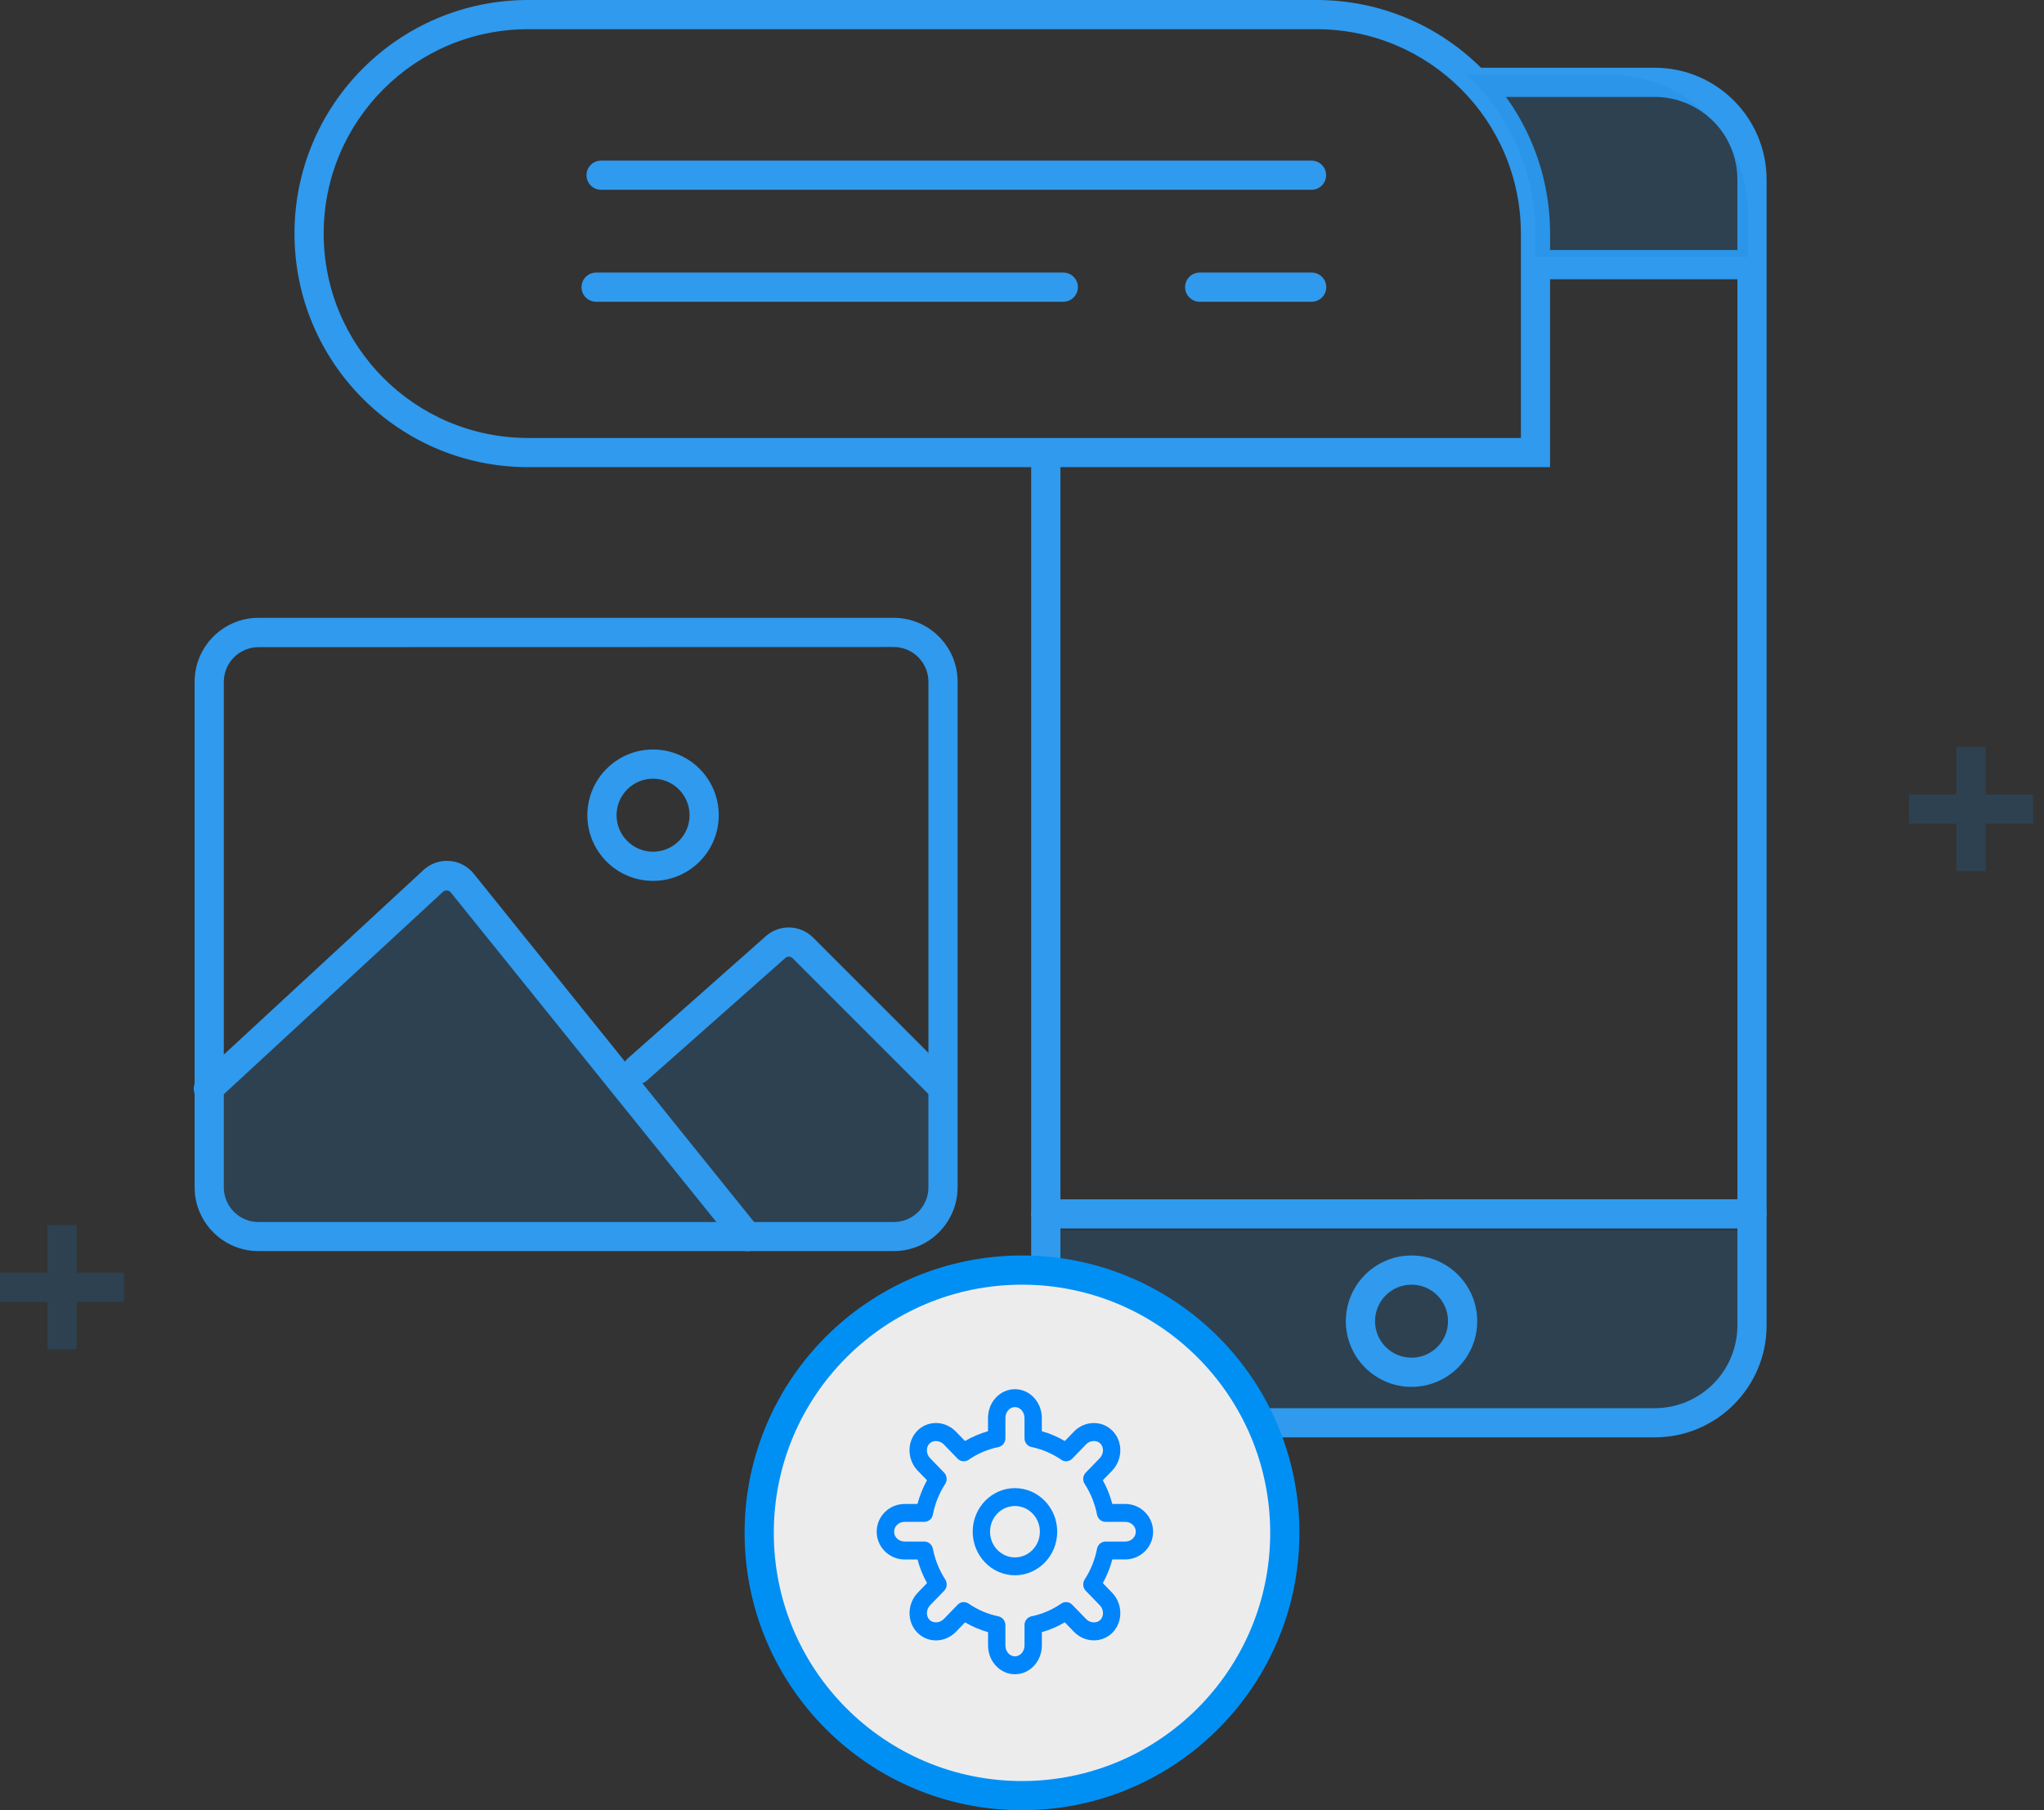 <svg width="140" height="124" viewBox="0 0 140 124" xmlns="http://www.w3.org/2000/svg"><rect x="0" y="0" width="140" height="124" fill="#333333" stroke="none"/><title>Group 21</title><g fill="none" fill-rule="evenodd"><g fill-rule="nonzero"><g opacity=".19" fill="#1581D5"><path d="M130.75 54.42h8.5v2h-8.5"/><path d="M134 51.17h2v8.5h-2"/></g><g opacity=".19" fill="#1581D5"><path d="M0 87.17h8.5v2H0"/><path d="M3.25 83.92h2v8.5h-2"/></g><path d="M65.33 75.17l-11.16-10.5L42.83 74 30.8 60.26 14.66 73.83l-.34 8.34 2.5 2.33 34.34.83 9.66-.16 2.84-1.34m56.84.43v8c0 2.485-2.015 4.5-4.5 4.5H76.64c-2.485 0-4.5-2.015-4.5-4.5v-8" fill="#1581D5" opacity=".19"/><path d="M120 84.15H71.63c-.552 0-1-.448-1-1s.448-1 1-1H120c.552 0 1 .448 1 1s-.448 1-1 1zM96.68 95c-2.485 0-4.5-2.015-4.5-4.5s2.015-4.5 4.5-4.5 4.5 2.015 4.5 4.5-2.015 4.5-4.5 4.5zm0-7c-1.38 0-2.5 1.12-2.5 2.5s1.12 2.5 2.5 2.5 2.5-1.12 2.5-2.5-1.12-2.5-2.5-2.5z" fill="#2F9AEE"/><path d="M113.35 4.64h-13.4c.7.606 1.343 1.276 1.92 2h11.47c3.124.006 5.654 2.536 5.66 5.66v4.83h-13.83v2H119V90.8c-.006 3.124-2.536 5.654-5.66 5.66H78.3c-3.128 0-5.664-2.532-5.67-5.66V31h-2v59.8c.006 4.228 3.432 7.654 7.66 7.66h35.05c4.228-.006 7.654-3.432 7.66-7.66V12.3c-.005-4.224-3.426-7.65-7.65-7.66z" fill="#2F9AEE"/><path d="M106.17 32h-70c-8.837 0-16-7.163-16-16s7.163-16 16-16h54c8.837 0 16 7.163 16 16v16zm-70-30c-7.732 0-14 6.268-14 14s6.268 14 14 14h68V16c0-7.732-6.268-14-14-14h-54z" fill="#2F9AEE"/><path d="M89.83 13H41.17c-.552 0-1-.448-1-1s.448-1 1-1h48.66c.552 0 1 .448 1 1s-.448 1-1 1zm0 7.67h-7.66c-.552 0-1-.448-1-1s.448-1 1-1h7.67c.552 0 1 .448 1 1s-.448 1-1 1h-.01zm-17 0h-32c-.552 0-1-.448-1-1s.448-1 1-1h32c.552 0 1 .448 1 1s-.448 1-1 1zM61.22 85.7H17.7c-2.407-.005-4.36-1.953-4.37-4.36V46.7c0-2.415 1.955-4.374 4.37-4.38h43.52c2.41.005 4.365 1.96 4.37 4.37v34.64c-.006 2.415-1.965 4.37-4.38 4.37h.01zM17.7 44.33c-1.307.005-2.365 1.063-2.37 2.37v34.64c.005 1.307 1.063 2.365 2.37 2.37h43.52c1.303-.005 2.36-1.057 2.37-2.36V46.7c0-1.314-1.066-2.38-2.38-2.38l-43.51.01z" fill="#2F9AEE"/><path d="M51.16 85.7c-.3.003-.587-.13-.78-.36L30.85 61.1c-.067-.064-.157-.1-.25-.1-.1-.008-.2.028-.27.1L15 75.26c-.255.273-.64.38-1 .28-.36-.102-.634-.395-.71-.76-.075-.367.06-.745.35-.98L29 59.6c.48-.447 1.125-.675 1.78-.627.654.047 1.26.365 1.67.877l19.5 24.23c.246.303.293.72.12 1.07-.17.35-.53.57-.92.56l.01-.01z" fill="#2F9AEE"/><path d="M64.6 75.53c-.27.002-.53-.107-.72-.3l-9.6-9.6c-.14-.135-.36-.135-.5 0L44.33 74c-.414.367-1.048.33-1.415-.085-.367-.414-.33-1.048.085-1.415l9.45-8.37c.937-.837 2.366-.793 3.25.1l9.6 9.6c.28.286.363.71.21 1.08-.152.37-.51.614-.91.62zM44.73 60.34c-2.485 0-4.5-2.015-4.5-4.5s2.015-4.5 4.5-4.5 4.5 2.015 4.5 4.5-2.015 4.5-4.5 4.5zm0-7c-1.38 0-2.5 1.12-2.5 2.5s1.12 2.5 2.5 2.5 2.5-1.12 2.5-2.5-1.12-2.5-2.5-2.5z" fill="#2F9AEE"/><path d="M110.2 5.1h-9.76c3.016 2.823 4.728 6.77 4.73 10.9v1.58h14.55v-3c-.028-5.244-4.286-9.48-9.53-9.48h.01z" fill="#1581D5" opacity=".19"/></g><circle stroke="#0090F4" stroke-width="2" fill="#EDECED" cx="70" cy="105" r="18"/><g fill-rule="nonzero" fill="#0085FB"><path d="M69.517 107.905c-1.595 0-2.894-1.34-2.894-2.985 0-1.645 1.298-2.984 2.894-2.984s2.895 1.34 2.895 2.984c0 1.646-1.3 2.985-2.895 2.985zm0-4.744c-.94 0-1.706.79-1.706 1.76s.767 1.76 1.707 1.76c.94 0 1.707-.79 1.707-1.76s-.766-1.76-1.707-1.76z"/><path d="M69.517 114.684c-1.016 0-1.842-.883-1.842-1.968v-.914c-.55-.155-1.076-.38-1.573-.672l-.626.646c-.37.38-.855.59-1.37.59-.488 0-.944-.193-1.283-.542-.718-.74-.697-1.968.046-2.735l.626-.647c-.283-.512-.502-1.054-.652-1.62h-.885c-1.053 0-1.91-.854-1.91-1.9 0-1.05.857-1.9 1.91-1.9h.883c.15-.568.37-1.11.652-1.624l-.626-.646c-.744-.767-.765-1.993-.047-2.734.34-.35.795-.542 1.284-.542.514 0 1 .21 1.37.59l.623.643c.497-.29 1.024-.516 1.575-.672v-.91c0-1.085.826-1.968 1.842-1.968s1.843.883 1.843 1.968v.91c.55.156 1.077.38 1.574.673l.624-.643c.37-.38.855-.59 1.37-.59.49 0 .945.193 1.283.542.72.74.698 1.967-.046 2.734l-.625.644c.282.513.5 1.056.65 1.623h.885c1.052 0 1.908.853 1.908 1.9 0 1.05-.856 1.9-1.908 1.9h-.884c-.15.57-.37 1.11-.652 1.623l.626.646c.744.766.765 1.993.047 2.734-.337.35-.793.54-1.283.54-.514 0-1-.208-1.37-.588l-.626-.646c-.495.29-1.02.516-1.57.672v.913c0 1.086-.827 1.97-1.843 1.97zm-3.503-4.94c.114 0 .23.033.33.102.622.428 1.31.72 2.04.872.278.058.478.31.478.6v1.398c0 .41.294.743.655.743.36 0 .655-.334.655-.744v-1.397c0-.293.2-.544.477-.602.73-.15 1.417-.444 2.04-.872.237-.162.55-.13.75.077l.958.988c.268.277.73.3.973.05.256-.264.235-.714-.046-1.004l-.958-.988c-.2-.206-.23-.53-.074-.773.415-.642.7-1.35.847-2.106.055-.287.3-.492.582-.492h1.353c.397 0 .72-.303.72-.676 0-.373-.323-.675-.72-.675h-1.353c-.283 0-.527-.207-.583-.493-.147-.754-.432-1.463-.847-2.106-.157-.243-.126-.566.074-.772l.957-.987c.28-.29.302-.74.047-1.004-.243-.25-.704-.23-.973.048l-.956.986c-.2.206-.512.24-.748.077-.623-.428-1.31-.723-2.044-.874-.277-.057-.477-.308-.477-.6V97.13c0-.41-.292-.745-.653-.745-.362 0-.655.334-.655.744v1.392c0 .292-.2.544-.477.6-.733.152-1.42.446-2.045.875-.235.16-.55.13-.75-.077l-.955-.986c-.27-.276-.73-.298-.973-.048-.255.263-.234.714.046 1.003l.957.986c.2.206.23.53.075.772-.416.644-.7 1.352-.847 2.107-.055.286-.3.492-.582.492H61.96c-.398 0-.72.303-.72.675 0 .373.322.676.72.676h1.353c.284 0 .528.206.583.492.147.753.432 1.462.847 2.106.157.242.126.566-.074.772l-.958.988c-.28.29-.302.74-.046 1.003.242.25.704.228.973-.05l.958-.987c.116-.12.268-.18.42-.18z"/></g></g></svg>